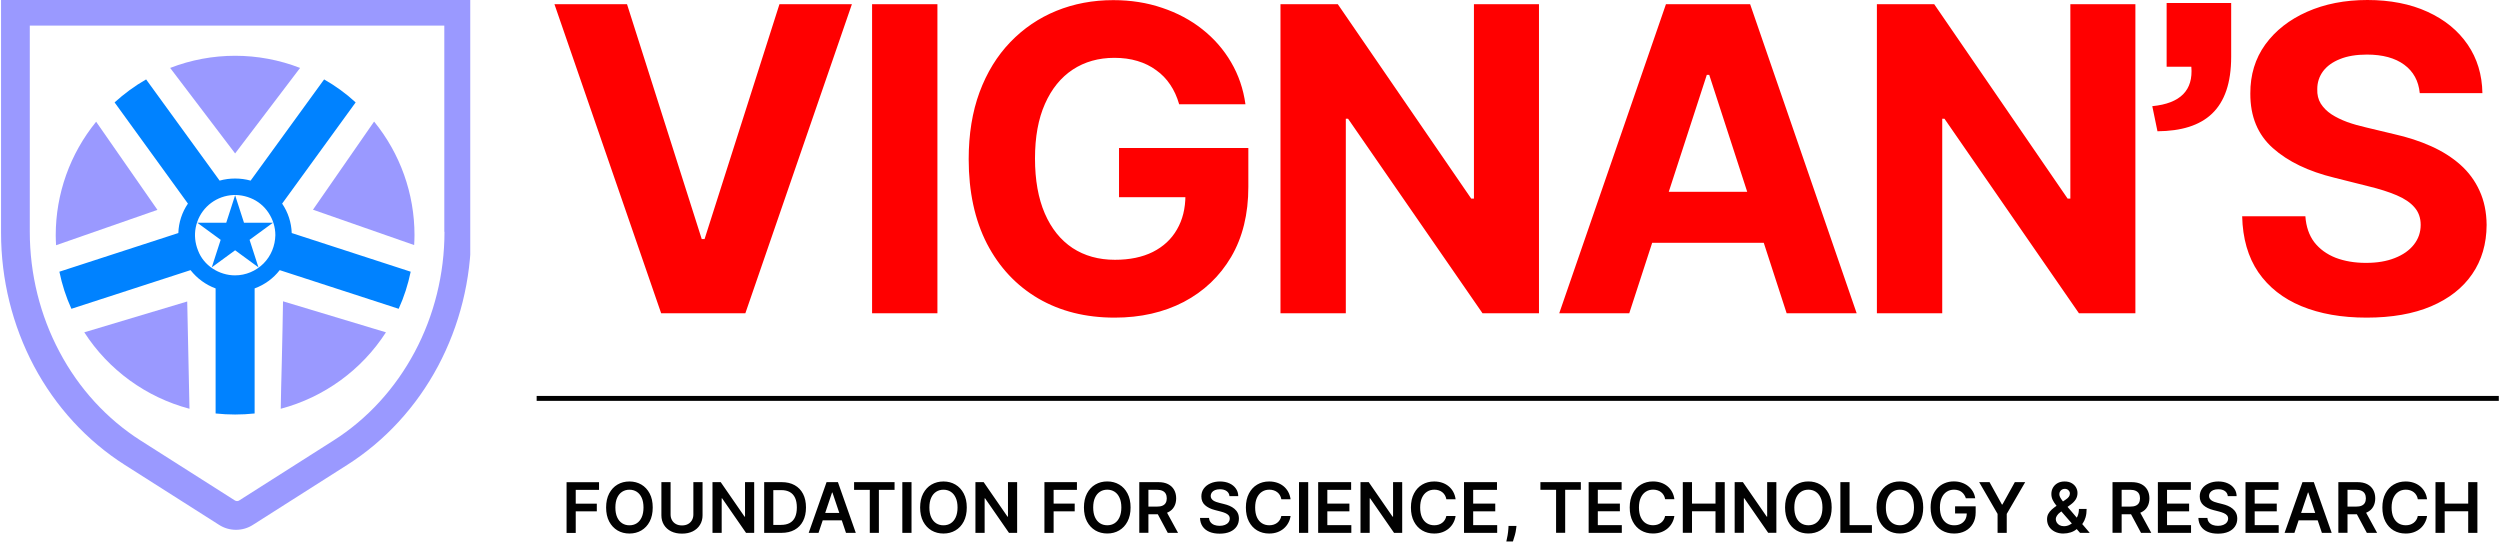 <svg width="753" height="165" viewBox="0 0 753 165" fill="none" xmlns="http://www.w3.org/2000/svg">
<g clip-path="url(#clip0_2512_3116)">
<path fill-rule="evenodd" clip-rule="evenodd" d="M84.982 61.325C86.765 63.947 87.762 67.043 87.867 70.19L123.697 81.836C122.91 85.665 121.703 89.443 120.077 93.01L84.247 81.364C82.306 83.882 79.683 85.77 76.693 86.872V124.538C72.811 124.957 68.824 124.957 64.942 124.538V86.872C61.952 85.77 59.382 83.882 57.388 81.364L21.506 93.01C19.88 89.443 18.674 85.665 17.887 81.836L53.716 70.19C53.821 66.99 54.818 63.947 56.602 61.325L34.516 30.846C37.401 28.223 40.602 25.862 44.011 23.921L66.149 54.4C69.192 53.561 72.444 53.561 75.487 54.4L97.624 23.921C101.034 25.862 104.234 28.17 107.12 30.846L84.982 61.325ZM64.051 80.892C66.044 82.203 68.405 82.938 70.765 82.938H70.818C74.018 82.938 77.113 81.626 79.369 79.37C81.624 77.115 82.883 74.02 82.936 70.82C82.936 68.406 82.201 66.098 80.89 64.105C79.579 62.111 77.69 60.538 75.434 59.646C73.231 58.754 70.765 58.492 68.457 58.964C66.097 59.436 63.946 60.59 62.267 62.269C60.588 63.947 59.434 66.098 58.962 68.459C58.49 70.82 58.752 73.233 59.644 75.436C60.483 77.692 62.057 79.58 64.051 80.892ZM75.172 72.236L77.847 80.525L70.818 75.384L63.788 80.525L66.464 72.236L59.434 67.095H68.142L70.818 58.806L73.493 67.095H82.201L75.172 72.236Z" fill="#0082FF"/>
<path fill-rule="evenodd" clip-rule="evenodd" d="M70.817 46.216L90.384 20.459C77.794 15.58 63.84 15.58 51.25 20.459L70.817 46.216Z" fill="#9A99FF"/>
<path fill-rule="evenodd" clip-rule="evenodd" d="M47.421 63.213L16.89 73.862C16.838 72.866 16.785 71.869 16.785 70.872C16.785 58.387 21.087 46.321 28.956 36.669L47.421 63.213Z" fill="#9A99FF"/>
<path fill-rule="evenodd" clip-rule="evenodd" d="M25.387 100.092C32.678 111.423 44.01 119.659 57.072 123.121C56.915 115.515 56.547 98.203 56.39 90.807L25.387 100.092Z" fill="#9A99FF"/>
<path fill-rule="evenodd" clip-rule="evenodd" d="M116.248 100.092C108.956 111.423 97.625 119.659 84.562 123.121C84.615 119.764 84.72 114.518 84.877 109.062C85.035 102.138 85.192 94.898 85.245 90.754L116.248 100.092Z" fill="#9A99FF"/>
<path fill-rule="evenodd" clip-rule="evenodd" d="M124.744 73.81C124.797 72.813 124.849 71.817 124.849 70.82C124.849 58.334 120.548 46.269 112.679 36.617L94.266 63.161L124.744 73.81Z" fill="#9A99FF"/>
<path fill-rule="evenodd" clip-rule="evenodd" d="M137.759 -0.367H4.513H0.316V3.83V70.138C0.316 84.197 3.726 97.993 10.231 110.269C16.736 122.492 26.179 132.774 37.562 140.013L65.943 158.059C67.464 159.056 69.248 159.58 71.084 159.58C72.92 159.58 74.703 159.056 76.225 158.059L104.605 140.013C115.989 132.774 125.431 122.492 131.936 110.269C138.441 98.046 141.903 84.197 141.903 70.138V3.83V-0.367H137.759ZM133.877 69.823C133.877 82.518 130.782 95.003 124.907 106.02C119.031 117.036 110.638 126.216 100.461 132.669L72.08 150.715C71.871 150.872 71.661 150.925 71.398 150.925C71.136 150.925 70.979 150.872 70.716 150.715L42.336 132.669C32.212 126.216 23.766 117.036 17.943 106.02C12.067 95.003 8.972 82.518 8.972 69.823V7.712H133.825V69.823H133.877Z" fill="#9A99FF"/>
</g>
<g clip-path="url(#clip1_2512_3116)">
<path d="M161.641 120H752.641" stroke="#010101" stroke-width="1.5"/>
<path d="M170.651 160.5V145.23H180.431V147.55H173.411V151.7H179.761V154.02H173.411V160.51H170.641L170.651 160.5ZM196.601 152.86C196.601 154.51 196.291 155.92 195.681 157.09C195.071 158.26 194.231 159.15 193.171 159.77C192.121 160.39 190.921 160.7 189.581 160.7C188.241 160.7 187.041 160.39 185.991 159.77C184.941 159.14 184.101 158.25 183.481 157.08C182.871 155.91 182.561 154.5 182.561 152.86C182.561 151.22 182.871 149.81 183.481 148.64C184.101 147.47 184.931 146.57 185.991 145.95C187.051 145.33 188.251 145.02 189.581 145.02C190.911 145.02 192.111 145.33 193.171 145.95C194.231 146.57 195.061 147.47 195.681 148.64C196.301 149.81 196.601 151.21 196.601 152.86ZM193.821 152.86C193.821 151.7 193.641 150.72 193.281 149.93C192.921 149.13 192.421 148.53 191.791 148.12C191.151 147.71 190.421 147.5 189.591 147.5C188.761 147.5 188.031 147.71 187.391 148.12C186.751 148.53 186.251 149.13 185.891 149.93C185.531 150.72 185.351 151.7 185.351 152.86C185.351 154.02 185.531 155 185.891 155.8C186.251 156.59 186.751 157.2 187.391 157.61C188.031 158.02 188.761 158.22 189.591 158.22C190.421 158.22 191.151 158.02 191.791 157.61C192.431 157.2 192.921 156.59 193.281 155.8C193.641 155 193.821 154.02 193.821 152.86ZM208.841 145.22H211.611V155.2C211.611 156.29 211.351 157.26 210.831 158.09C210.321 158.92 209.601 159.57 208.671 160.04C207.741 160.5 206.651 160.73 205.411 160.73C204.171 160.73 203.071 160.5 202.141 160.04C201.211 159.57 200.491 158.92 199.981 158.09C199.471 157.26 199.211 156.3 199.211 155.2V145.22H201.981V154.97C201.981 155.61 202.121 156.17 202.401 156.67C202.681 157.17 203.081 157.56 203.591 157.84C204.101 158.12 204.711 158.26 205.411 158.26C206.111 158.26 206.721 158.12 207.231 157.84C207.751 157.56 208.141 157.17 208.421 156.67C208.701 156.17 208.841 155.61 208.841 154.97V145.22ZM227.161 145.22V160.49H224.701L217.501 150.09H217.371V160.49H214.601V145.22H217.081L224.271 155.63H224.401V145.22H227.151H227.161ZM235.351 160.49H230.171V145.22H235.451C236.971 145.22 238.271 145.53 239.361 146.14C240.451 146.75 241.291 147.62 241.881 148.76C242.471 149.9 242.761 151.26 242.761 152.85C242.761 154.44 242.461 155.81 241.871 156.95C241.281 158.09 240.441 158.97 239.331 159.58C238.231 160.19 236.901 160.5 235.351 160.5V160.49ZM232.941 158.1H235.211C236.271 158.1 237.161 157.91 237.871 157.52C238.581 157.13 239.121 156.54 239.471 155.77C239.831 154.99 240.011 154.01 240.011 152.85C240.011 151.69 239.831 150.71 239.471 149.94C239.111 149.16 238.581 148.59 237.881 148.2C237.181 147.81 236.321 147.62 235.281 147.62H232.921V158.11L232.941 158.1ZM246.531 160.49H243.581L248.961 145.22H252.381L257.761 160.49H254.811L250.731 148.35H250.611L246.541 160.49H246.531ZM246.631 154.5H254.681V156.72H246.631V154.5ZM257.251 147.54V145.22H269.441V147.54H264.721V160.49H261.981V147.54H257.261H257.251ZM274.551 145.22V160.49H271.781V145.22H274.551ZM291.191 152.86C291.191 154.51 290.881 155.92 290.271 157.09C289.661 158.26 288.821 159.15 287.761 159.77C286.711 160.39 285.511 160.7 284.171 160.7C282.831 160.7 281.631 160.39 280.571 159.77C279.521 159.14 278.681 158.25 278.061 157.08C277.451 155.91 277.141 154.5 277.141 152.86C277.141 151.22 277.451 149.81 278.061 148.64C278.681 147.47 279.511 146.57 280.571 145.95C281.631 145.33 282.831 145.02 284.171 145.02C285.511 145.02 286.701 145.33 287.761 145.95C288.821 146.57 289.651 147.47 290.271 148.64C290.891 149.81 291.191 151.21 291.191 152.86ZM288.411 152.86C288.411 151.7 288.231 150.72 287.861 149.93C287.501 149.13 287.011 148.53 286.371 148.12C285.731 147.71 285.001 147.5 284.171 147.5C283.341 147.5 282.611 147.71 281.971 148.12C281.331 148.53 280.831 149.13 280.471 149.93C280.111 150.72 279.931 151.7 279.931 152.86C279.931 154.02 280.111 155 280.471 155.8C280.831 156.59 281.331 157.2 281.971 157.61C282.611 158.02 283.341 158.22 284.171 158.22C285.001 158.22 285.731 158.02 286.371 157.61C287.011 157.2 287.501 156.59 287.861 155.8C288.221 155 288.411 154.02 288.411 152.86ZM306.361 145.22V160.49H303.901L296.701 150.09H296.571V160.49H293.801V145.22H296.281L303.471 155.63H303.601V145.22H306.351H306.361ZM314.581 160.49V145.22H324.371V147.54H317.351V151.69H323.701V154.01H317.351V160.5H314.581V160.49ZM340.531 152.85C340.531 154.5 340.221 155.91 339.601 157.08C338.991 158.25 338.151 159.14 337.101 159.76C336.051 160.38 334.851 160.69 333.511 160.69C332.171 160.69 330.971 160.38 329.911 159.76C328.861 159.13 328.021 158.24 327.401 157.07C326.791 155.9 326.481 154.49 326.481 152.85C326.481 151.21 326.791 149.8 327.401 148.63C328.021 147.46 328.851 146.56 329.911 145.94C330.971 145.32 332.171 145.01 333.511 145.01C334.851 145.01 336.041 145.32 337.101 145.94C338.161 146.56 338.991 147.46 339.601 148.63C340.221 149.8 340.531 151.2 340.531 152.85ZM337.751 152.85C337.751 151.69 337.571 150.71 337.201 149.92C336.841 149.12 336.351 148.52 335.711 148.11C335.071 147.7 334.341 147.49 333.511 147.49C332.681 147.49 331.951 147.7 331.311 148.11C330.671 148.52 330.171 149.12 329.811 149.92C329.451 150.71 329.271 151.69 329.271 152.85C329.271 154.01 329.451 154.99 329.811 155.79C330.171 156.58 330.671 157.19 331.311 157.6C331.951 158.01 332.681 158.21 333.511 158.21C334.341 158.21 335.071 158.01 335.711 157.6C336.351 157.19 336.841 156.58 337.201 155.79C337.561 154.99 337.751 154.01 337.751 152.85ZM343.151 160.49V145.22H348.881C350.051 145.22 351.041 145.42 351.831 145.83C352.631 146.24 353.231 146.81 353.641 147.54C354.051 148.27 354.261 149.12 354.261 150.1C354.261 151.08 354.051 151.93 353.631 152.65C353.221 153.37 352.611 153.92 351.801 154.31C350.991 154.7 350.011 154.89 348.831 154.89H344.751V152.59H348.461C349.151 152.59 349.711 152.5 350.141 152.31C350.581 152.12 350.901 151.84 351.111 151.47C351.321 151.1 351.431 150.64 351.431 150.1C351.431 149.56 351.321 149.1 351.111 148.71C350.901 148.32 350.571 148.03 350.131 147.83C349.691 147.63 349.131 147.52 348.441 147.52H345.901V160.48H343.131L343.151 160.49ZM351.041 153.57L354.821 160.49H351.731L348.021 153.57H351.041ZM370.321 149.42C370.251 148.77 369.961 148.26 369.441 147.9C368.931 147.54 368.261 147.36 367.441 147.36C366.861 147.36 366.371 147.45 365.951 147.62C365.541 147.79 365.221 148.03 365.001 148.33C364.781 148.63 364.671 148.97 364.661 149.35C364.661 149.67 364.731 149.94 364.881 150.18C365.031 150.41 365.231 150.61 365.481 150.78C365.731 150.94 366.011 151.07 366.321 151.18C366.631 151.29 366.941 151.38 367.251 151.46L368.681 151.82C369.261 151.95 369.811 152.14 370.341 152.36C370.881 152.59 371.361 152.88 371.781 153.23C372.211 153.58 372.551 154 372.791 154.49C373.041 154.98 373.161 155.56 373.161 156.22C373.161 157.11 372.931 157.9 372.471 158.58C372.011 159.26 371.351 159.79 370.491 160.17C369.631 160.55 368.591 160.74 367.371 160.74C366.151 160.74 365.151 160.56 364.271 160.19C363.401 159.82 362.721 159.29 362.231 158.58C361.741 157.87 361.481 157.01 361.441 156H364.161C364.201 156.53 364.361 156.97 364.651 157.33C364.941 157.68 365.311 157.95 365.781 158.12C366.251 158.29 366.771 158.38 367.351 158.38C367.931 158.38 368.481 158.29 368.931 158.11C369.391 157.93 369.751 157.67 370.001 157.35C370.261 157.02 370.391 156.64 370.401 156.2C370.401 155.8 370.281 155.47 370.051 155.21C369.821 154.95 369.501 154.73 369.091 154.55C368.681 154.37 368.211 154.21 367.661 154.07L365.921 153.62C364.661 153.3 363.671 152.81 362.941 152.15C362.211 151.49 361.851 150.61 361.851 149.52C361.851 148.62 362.091 147.83 362.581 147.16C363.071 146.48 363.741 145.96 364.591 145.59C365.441 145.21 366.391 145.02 367.461 145.02C368.531 145.02 369.491 145.21 370.311 145.59C371.131 145.96 371.771 146.48 372.241 147.15C372.711 147.81 372.951 148.57 372.961 149.43H370.301L370.321 149.42ZM388.731 150.37H385.941C385.861 149.91 385.711 149.51 385.501 149.15C385.291 148.79 385.021 148.49 384.701 148.24C384.381 147.99 384.021 147.81 383.611 147.68C383.211 147.55 382.771 147.49 382.311 147.49C381.481 147.49 380.741 147.7 380.101 148.12C379.461 148.53 378.961 149.14 378.591 149.94C378.231 150.73 378.051 151.71 378.051 152.86C378.051 154.01 378.231 155.01 378.591 155.81C378.961 156.6 379.461 157.21 380.101 157.61C380.741 158.01 381.481 158.21 382.301 158.21C382.761 158.21 383.191 158.15 383.581 158.03C383.981 157.91 384.341 157.72 384.661 157.49C384.981 157.25 385.251 156.96 385.471 156.61C385.691 156.26 385.851 155.86 385.931 155.42H388.721C388.621 156.16 388.391 156.84 388.041 157.48C387.701 158.12 387.251 158.68 386.691 159.17C386.131 159.65 385.481 160.03 384.741 160.3C384.001 160.57 383.171 160.7 382.261 160.7C380.921 160.7 379.721 160.39 378.661 159.77C377.611 159.15 376.781 158.25 376.171 157.08C375.561 155.91 375.261 154.5 375.261 152.86C375.261 151.22 375.571 149.81 376.181 148.64C376.791 147.47 377.621 146.57 378.681 145.95C379.731 145.33 380.931 145.02 382.261 145.02C383.111 145.02 383.901 145.14 384.631 145.38C385.361 145.62 386.011 145.97 386.581 146.43C387.151 146.89 387.621 147.45 387.991 148.12C388.361 148.78 388.611 149.54 388.721 150.39L388.731 150.37ZM394.031 145.22V160.49H391.261V145.22H394.031ZM397.031 160.49V145.22H406.961V147.54H399.791V151.69H406.441V154.01H399.791V158.18H407.021V160.5H397.031V160.49ZM422.341 145.22V160.49H419.881L412.681 150.09H412.551V160.49H409.781V145.22H412.261L419.451 155.63H419.591V145.22H422.341ZM438.431 150.37H435.641C435.561 149.91 435.411 149.51 435.201 149.15C434.991 148.79 434.721 148.49 434.401 148.24C434.081 147.99 433.721 147.81 433.311 147.68C432.911 147.55 432.471 147.49 432.011 147.49C431.181 147.49 430.441 147.7 429.801 148.12C429.161 148.53 428.661 149.14 428.291 149.94C427.931 150.73 427.751 151.71 427.751 152.86C427.751 154.01 427.931 155.01 428.291 155.81C428.661 156.6 429.161 157.21 429.801 157.61C430.441 158.01 431.171 158.21 432.001 158.21C432.461 158.21 432.881 158.15 433.281 158.03C433.681 157.91 434.041 157.72 434.361 157.49C434.681 157.25 434.951 156.96 435.171 156.61C435.391 156.26 435.551 155.86 435.631 155.42H438.421C438.321 156.16 438.091 156.84 437.741 157.48C437.401 158.12 436.951 158.68 436.391 159.17C435.831 159.65 435.181 160.03 434.441 160.3C433.691 160.57 432.871 160.7 431.961 160.7C430.621 160.7 429.421 160.39 428.371 159.77C427.321 159.15 426.491 158.25 425.881 157.08C425.271 155.91 424.971 154.5 424.971 152.86C424.971 151.22 425.281 149.81 425.891 148.64C426.501 147.47 427.331 146.57 428.391 145.95C429.441 145.33 430.641 145.02 431.971 145.02C432.821 145.02 433.611 145.14 434.341 145.38C435.071 145.62 435.721 145.97 436.291 146.43C436.861 146.89 437.331 147.45 437.701 148.12C438.071 148.78 438.321 149.54 438.431 150.39V150.37ZM440.961 160.49V145.22H450.891V147.54H443.721V151.69H450.371V154.01H443.721V158.18H450.951V160.5H440.961V160.49ZM456.761 158.4L456.661 159.22C456.591 159.85 456.471 160.48 456.291 161.13C456.121 161.78 455.931 162.38 455.741 162.93C455.551 163.48 455.391 163.91 455.271 164.22H453.451C453.521 163.92 453.611 163.5 453.731 162.98C453.851 162.46 453.971 161.87 454.091 161.22C454.201 160.57 454.281 159.91 454.321 159.24L454.371 158.41H456.761V158.4ZM463.971 147.53V145.21H476.151V147.53H471.431V160.48H468.691V147.53H463.971ZM478.501 160.48V145.21H488.431V147.53H481.261V151.68H487.911V154H481.261V158.17H488.491V160.49H478.501V160.48ZM504.331 150.36H501.541C501.461 149.9 501.311 149.5 501.101 149.14C500.891 148.78 500.621 148.48 500.301 148.23C499.981 147.98 499.621 147.8 499.211 147.67C498.811 147.54 498.371 147.48 497.911 147.48C497.081 147.48 496.341 147.69 495.701 148.11C495.061 148.52 494.561 149.13 494.191 149.93C493.831 150.72 493.651 151.7 493.651 152.85C493.651 154 493.831 155 494.191 155.8C494.561 156.59 495.061 157.2 495.701 157.6C496.341 158 497.071 158.2 497.901 158.2C498.361 158.2 498.791 158.14 499.181 158.02C499.581 157.9 499.941 157.71 500.261 157.48C500.581 157.24 500.851 156.95 501.071 156.6C501.291 156.25 501.451 155.85 501.531 155.41H504.321C504.221 156.15 503.991 156.83 503.641 157.47C503.301 158.11 502.851 158.67 502.291 159.16C501.731 159.64 501.081 160.02 500.341 160.29C499.591 160.56 498.771 160.69 497.861 160.69C496.521 160.69 495.321 160.38 494.271 159.76C493.221 159.14 492.391 158.24 491.781 157.07C491.171 155.9 490.871 154.49 490.871 152.85C490.871 151.21 491.181 149.8 491.791 148.63C492.401 147.46 493.231 146.56 494.291 145.94C495.341 145.32 496.541 145.01 497.871 145.01C498.721 145.01 499.511 145.13 500.241 145.37C500.971 145.61 501.621 145.96 502.191 146.42C502.761 146.88 503.231 147.44 503.601 148.11C503.971 148.77 504.221 149.53 504.331 150.38V150.36ZM506.861 160.48V145.21H509.631V151.68H516.711V145.21H519.491V160.48H516.711V153.99H509.631V160.48H506.861ZM535.041 145.21V160.48H532.581L525.381 150.08H525.251V160.48H522.481V145.21H524.951L532.141 155.62H532.271V145.21H535.021H535.041ZM551.701 152.85C551.701 154.5 551.391 155.91 550.781 157.08C550.171 158.25 549.331 159.14 548.271 159.76C547.221 160.38 546.021 160.69 544.681 160.69C543.341 160.69 542.141 160.38 541.081 159.76C540.031 159.13 539.191 158.24 538.581 157.07C537.971 155.9 537.661 154.49 537.661 152.85C537.661 151.21 537.971 149.8 538.581 148.63C539.201 147.46 540.031 146.56 541.081 145.94C542.141 145.32 543.341 145.01 544.681 145.01C546.021 145.01 547.211 145.32 548.271 145.94C549.331 146.56 550.161 147.46 550.781 148.63C551.401 149.8 551.701 151.2 551.701 152.85ZM548.921 152.85C548.921 151.69 548.741 150.71 548.381 149.92C548.021 149.12 547.521 148.52 546.891 148.11C546.251 147.7 545.521 147.49 544.691 147.49C543.861 147.49 543.131 147.7 542.491 148.11C541.851 148.52 541.351 149.12 540.991 149.92C540.631 150.71 540.451 151.69 540.451 152.85C540.451 154.01 540.631 154.99 540.991 155.79C541.351 156.58 541.851 157.19 542.491 157.6C543.131 158.01 543.861 158.21 544.691 158.21C545.521 158.21 546.251 158.01 546.891 157.6C547.531 157.19 548.021 156.58 548.381 155.79C548.741 154.99 548.921 154.01 548.921 152.85ZM554.321 160.49V145.22H557.091V158.17H563.821V160.49H554.331H554.321ZM579.271 152.85C579.271 154.5 578.961 155.91 578.341 157.08C577.731 158.25 576.891 159.14 575.831 159.76C574.781 160.38 573.581 160.69 572.241 160.69C570.901 160.69 569.701 160.38 568.651 159.76C567.601 159.13 566.761 158.24 566.141 157.07C565.531 155.9 565.221 154.49 565.221 152.85C565.221 151.21 565.531 149.8 566.141 148.63C566.761 147.46 567.591 146.56 568.651 145.94C569.711 145.32 570.911 145.01 572.241 145.01C573.571 145.01 574.771 145.32 575.831 145.94C576.891 146.56 577.721 147.46 578.341 148.63C578.961 149.8 579.271 151.2 579.271 152.85ZM576.491 152.85C576.491 151.69 576.311 150.71 575.951 149.92C575.591 149.12 575.091 148.52 574.461 148.11C573.821 147.7 573.091 147.49 572.261 147.49C571.431 147.49 570.701 147.7 570.061 148.11C569.421 148.52 568.921 149.12 568.561 149.92C568.201 150.71 568.021 151.69 568.021 152.85C568.021 154.01 568.201 154.99 568.561 155.79C568.921 156.58 569.421 157.19 570.061 157.6C570.701 158.01 571.431 158.21 572.261 158.21C573.091 158.21 573.821 158.01 574.461 157.6C575.101 157.19 575.591 156.58 575.951 155.79C576.311 154.99 576.491 154.01 576.491 152.85ZM592.121 150.09C592.001 149.69 591.821 149.33 591.611 149.01C591.401 148.69 591.141 148.41 590.841 148.18C590.541 147.95 590.201 147.78 589.811 147.67C589.421 147.55 589.001 147.49 588.541 147.49C587.721 147.49 586.991 147.7 586.351 148.11C585.711 148.52 585.201 149.13 584.841 149.93C584.481 150.73 584.301 151.69 584.301 152.84C584.301 153.99 584.481 154.97 584.841 155.77C585.201 156.57 585.711 157.18 586.351 157.6C587.001 158.01 587.751 158.22 588.601 158.22C589.381 158.22 590.051 158.07 590.611 157.77C591.181 157.47 591.621 157.05 591.931 156.5C592.241 155.95 592.391 155.3 592.391 154.56L593.021 154.66H588.871V152.5H595.071V154.33C595.071 155.64 594.791 156.77 594.241 157.72C593.681 158.68 592.921 159.41 591.941 159.93C590.971 160.44 589.851 160.7 588.581 160.7C587.171 160.7 585.941 160.38 584.871 159.75C583.811 159.11 582.981 158.21 582.391 157.04C581.801 155.87 581.501 154.47 581.501 152.86C581.501 151.63 581.671 150.53 582.021 149.56C582.371 148.59 582.871 147.77 583.501 147.09C584.131 146.41 584.871 145.89 585.721 145.54C586.571 145.18 587.491 145 588.491 145C589.341 145 590.121 145.12 590.851 145.37C591.581 145.61 592.231 145.96 592.801 146.41C593.371 146.86 593.841 147.4 594.211 148.02C594.581 148.64 594.821 149.33 594.931 150.08H592.111L592.121 150.09ZM596.121 145.21H599.241L602.981 151.97H603.131L606.871 145.21H609.991L604.431 154.79V160.49H601.671V154.79L596.121 145.21ZM621.601 160.71C620.561 160.71 619.661 160.52 618.911 160.14C618.161 159.76 617.581 159.25 617.171 158.61C616.771 157.96 616.571 157.24 616.571 156.42C616.571 155.81 616.691 155.27 616.941 154.79C617.191 154.32 617.541 153.88 617.981 153.48C618.431 153.08 618.941 152.68 619.531 152.28L622.241 150.44C622.641 150.18 622.941 149.91 623.141 149.62C623.351 149.33 623.451 148.99 623.451 148.61C623.451 148.28 623.311 147.97 623.031 147.68C622.761 147.39 622.381 147.24 621.901 147.24C621.581 147.24 621.291 147.32 621.041 147.47C620.801 147.62 620.601 147.82 620.471 148.06C620.341 148.3 620.271 148.56 620.271 148.84C620.271 149.17 620.361 149.51 620.551 149.85C620.741 150.19 620.981 150.55 621.281 150.92C621.581 151.29 621.911 151.68 622.251 152.09L629.421 160.49H626.501L620.551 153.67C620.111 153.15 619.681 152.64 619.271 152.14C618.861 151.64 618.531 151.12 618.261 150.57C618.001 150.02 617.871 149.43 617.871 148.79C617.871 148.07 618.041 147.43 618.371 146.86C618.701 146.29 619.171 145.84 619.761 145.51C620.361 145.18 621.061 145.02 621.871 145.02C622.681 145.02 623.371 145.18 623.941 145.5C624.521 145.82 624.961 146.24 625.271 146.77C625.581 147.3 625.741 147.87 625.741 148.49C625.741 149.21 625.561 149.86 625.201 150.43C624.841 151 624.341 151.51 623.711 151.97L620.621 154.23C620.111 154.6 619.751 154.97 619.531 155.35C619.311 155.72 619.201 156.04 619.201 156.31C619.201 156.71 619.301 157.08 619.511 157.41C619.721 157.74 620.001 158 620.371 158.2C620.741 158.39 621.181 158.49 621.671 158.49C622.221 158.49 622.761 158.37 623.291 158.12C623.821 157.87 624.311 157.52 624.741 157.06C625.181 156.6 625.521 156.06 625.781 155.42C626.041 154.78 626.171 154.07 626.171 153.29H628.491C628.491 154.25 628.381 155.09 628.171 155.81C627.961 156.52 627.681 157.12 627.341 157.61C627.001 158.1 626.641 158.49 626.271 158.78C626.151 158.86 626.041 158.95 625.931 159.03C625.821 159.12 625.711 159.2 625.591 159.28C625.051 159.77 624.421 160.12 623.701 160.35C622.981 160.58 622.281 160.69 621.591 160.69L621.601 160.71ZM636.291 160.49V145.22H642.021C643.191 145.22 644.181 145.42 644.971 145.83C645.771 146.24 646.371 146.81 646.781 147.54C647.191 148.27 647.401 149.12 647.401 150.1C647.401 151.08 647.191 151.93 646.771 152.65C646.361 153.37 645.751 153.92 644.941 154.31C644.131 154.7 643.141 154.89 641.971 154.89H637.891V152.59H641.601C642.291 152.59 642.851 152.5 643.281 152.31C643.721 152.12 644.041 151.84 644.251 151.47C644.461 151.1 644.571 150.64 644.571 150.1C644.571 149.56 644.461 149.1 644.251 148.71C644.041 148.32 643.711 148.03 643.271 147.83C642.831 147.63 642.271 147.52 641.581 147.52H639.041V160.48H636.271L636.291 160.49ZM644.181 153.57L647.961 160.49H644.871L641.161 153.57H644.181ZM649.951 160.49V145.22H659.881V147.54H652.711V151.69H659.361V154.01H652.711V158.18H659.941V160.5H649.951V160.49ZM671.011 149.42C670.941 148.77 670.651 148.26 670.131 147.9C669.621 147.54 668.951 147.36 668.131 147.36C667.551 147.36 667.061 147.45 666.651 147.62C666.241 147.79 665.921 148.03 665.701 148.33C665.481 148.63 665.371 148.97 665.361 149.35C665.361 149.67 665.431 149.94 665.581 150.18C665.731 150.41 665.931 150.61 666.181 150.78C666.431 150.94 666.711 151.07 667.021 151.18C667.331 151.29 667.641 151.38 667.951 151.46L669.381 151.82C669.961 151.95 670.511 152.14 671.041 152.36C671.581 152.59 672.061 152.88 672.481 153.23C672.911 153.58 673.251 154 673.491 154.49C673.741 154.98 673.861 155.56 673.861 156.22C673.861 157.11 673.631 157.9 673.171 158.58C672.711 159.26 672.051 159.79 671.191 160.17C670.331 160.55 669.291 160.74 668.071 160.74C666.851 160.74 665.851 160.56 664.981 160.19C664.111 159.82 663.431 159.29 662.941 158.58C662.451 157.87 662.191 157.01 662.151 156H664.871C664.911 156.53 665.071 156.97 665.361 157.33C665.651 157.68 666.021 157.95 666.491 158.12C666.961 158.29 667.481 158.38 668.061 158.38C668.641 158.38 669.191 158.29 669.641 158.11C670.101 157.93 670.461 157.67 670.711 157.35C670.971 157.02 671.101 156.64 671.111 156.2C671.111 155.8 670.991 155.47 670.761 155.21C670.531 154.95 670.211 154.73 669.801 154.55C669.391 154.37 668.911 154.21 668.371 154.07L666.631 153.62C665.371 153.3 664.381 152.81 663.651 152.15C662.921 151.49 662.561 150.61 662.561 149.52C662.561 148.62 662.801 147.83 663.291 147.16C663.781 146.48 664.451 145.96 665.301 145.59C666.151 145.21 667.101 145.02 668.171 145.02C669.241 145.02 670.201 145.21 671.021 145.59C671.841 145.96 672.481 146.48 672.951 147.15C673.421 147.81 673.661 148.57 673.671 149.43H671.011V149.42ZM676.351 160.49V145.22H686.281V147.54H679.111V151.69H685.761V154.01H679.111V158.18H686.341V160.5H676.351V160.49ZM691.071 160.49H688.121L693.501 145.22H696.921L702.301 160.49H699.351L695.271 148.35H695.151L691.081 160.49H691.071ZM691.171 154.5H699.221V156.72H691.171V154.5ZM704.311 160.49V145.22H710.041C711.211 145.22 712.201 145.42 712.991 145.83C713.791 146.24 714.391 146.81 714.801 147.54C715.211 148.27 715.421 149.12 715.421 150.1C715.421 151.08 715.211 151.93 714.791 152.65C714.381 153.37 713.771 153.92 712.961 154.31C712.161 154.7 711.171 154.89 709.991 154.89H705.911V152.59H709.621C710.311 152.59 710.871 152.5 711.311 152.31C711.751 152.12 712.071 151.84 712.281 151.47C712.491 151.1 712.601 150.64 712.601 150.1C712.601 149.56 712.491 149.1 712.281 148.71C712.071 148.32 711.741 148.03 711.301 147.83C710.861 147.63 710.301 147.52 709.611 147.52H707.071V160.48H704.301L704.311 160.49ZM712.201 153.57L715.981 160.49H712.891L709.181 153.57H712.201ZM731.041 150.37H728.251C728.171 149.91 728.021 149.51 727.811 149.15C727.601 148.79 727.331 148.49 727.011 148.24C726.691 147.99 726.331 147.81 725.921 147.68C725.521 147.55 725.081 147.49 724.621 147.49C723.791 147.49 723.051 147.7 722.411 148.12C721.771 148.53 721.271 149.14 720.901 149.94C720.541 150.73 720.351 151.71 720.351 152.86C720.351 154.01 720.531 155.01 720.901 155.81C721.271 156.6 721.771 157.21 722.411 157.61C723.051 158.01 723.791 158.21 724.611 158.21C725.071 158.21 725.501 158.15 725.891 158.03C726.291 157.91 726.651 157.72 726.971 157.49C727.291 157.25 727.561 156.96 727.781 156.61C728.001 156.26 728.161 155.86 728.241 155.42H731.031C730.931 156.16 730.701 156.84 730.351 157.48C730.011 158.12 729.561 158.68 729.001 159.17C728.441 159.65 727.791 160.03 727.051 160.3C726.301 160.57 725.481 160.7 724.571 160.7C723.231 160.7 722.031 160.39 720.971 159.77C719.921 159.15 719.091 158.25 718.481 157.08C717.871 155.91 717.571 154.5 717.571 152.86C717.571 151.22 717.881 149.81 718.491 148.64C719.101 147.47 719.931 146.57 720.991 145.95C722.041 145.33 723.241 145.02 724.571 145.02C725.421 145.02 726.211 145.14 726.941 145.38C727.671 145.62 728.321 145.97 728.891 146.43C729.461 146.89 729.931 147.45 730.301 148.12C730.671 148.78 730.921 149.54 731.031 150.39L731.041 150.37ZM733.571 160.49V145.22H736.341V151.69H743.421V145.22H746.191V160.49H743.421V154H736.341V160.49H733.571Z" fill="#010101"/>
<path d="M188.86 1.27L211.36 72H212.22L234.77 1.27H256.59L224.5 94.36H199.14L167 1.27H188.86ZM282.35 1.27V94.36H262.67V1.27H282.35ZM355.15 31.36C354.51 29.15 353.62 27.19 352.47 25.5C351.32 23.77 349.91 22.32 348.24 21.14C346.6 19.93 344.73 19 342.6 18.37C340.51 17.73 338.19 17.42 335.65 17.42C330.89 17.42 326.71 18.6 323.1 20.97C319.53 23.33 316.74 26.77 314.74 31.29C312.74 35.77 311.74 41.26 311.74 47.74C311.74 54.22 312.73 59.74 314.69 64.29C316.66 68.84 319.45 72.31 323.05 74.7C326.66 77.06 330.91 78.25 335.82 78.25C340.27 78.25 344.08 77.46 347.23 75.89C350.41 74.28 352.84 72.03 354.5 69.12C356.2 66.21 357.05 62.77 357.05 58.8L361.05 59.39H337.05V44.57H376V56.3C376 64.48 374.27 71.51 370.82 77.39C367.37 83.24 362.61 87.75 356.55 90.94C350.49 94.09 343.55 95.67 335.73 95.67C327 95.67 319.34 93.75 312.73 89.9C306.12 86.02 300.97 80.52 297.27 73.4C293.6 66.25 291.77 57.76 291.77 47.95C291.77 40.4 292.86 33.68 295.04 27.77C297.25 21.83 300.34 16.8 304.31 12.68C308.28 8.56 312.9 5.42 318.17 3.27C323.44 1.12 329.16 0.04 335.31 0.04C340.58 0.04 345.49 0.81 350.04 2.36C354.58 3.88 358.62 6.03 362.13 8.81C365.67 11.6 368.57 14.92 370.81 18.76C373.05 22.58 374.49 26.79 375.13 31.4H355.13L355.15 31.36ZM463.54 1.27V94.36H446.54L406.04 35.77H405.36V94.36H385.68V1.27H402.95L443.13 59.82H443.95V1.27H463.54ZM490.73 94.36H469.64L501.78 1.27H527.14L559.23 94.36H538.14L514.82 22.54H514.09L490.73 94.36ZM489.41 57.77H539.23V73.13H489.41V57.77ZM643.18 1.27V94.36H626.18L585.68 35.77H585V94.36H565.32V1.27H582.59L622.77 59.82H623.59V1.27H643.18ZM728.83 28.04C728.47 24.37 726.91 21.52 724.15 19.49C721.39 17.46 717.65 16.44 712.92 16.44C709.71 16.44 707 16.89 704.78 17.8C702.57 18.68 700.87 19.91 699.69 21.48C698.54 23.06 697.96 24.84 697.96 26.84C697.9 28.51 698.25 29.96 699.01 31.2C699.8 32.44 700.87 33.52 702.24 34.43C703.6 35.31 705.18 36.08 706.97 36.75C708.76 37.39 710.67 37.93 712.7 38.39L721.06 40.39C725.12 41.3 728.85 42.51 732.24 44.03C735.63 45.55 738.57 47.41 741.06 49.62C743.55 51.83 745.47 54.44 746.83 57.44C748.22 60.44 748.94 63.88 748.97 67.76C748.94 73.46 747.49 78.4 744.61 82.58C741.76 86.73 737.64 89.96 732.25 92.26C726.89 94.53 720.42 95.67 712.84 95.67C705.26 95.67 698.78 94.52 693.2 92.22C687.65 89.92 683.32 86.51 680.2 81.99C677.11 77.44 675.49 71.82 675.34 65.13H694.38C694.59 68.25 695.49 70.86 697.06 72.95C698.67 75.01 700.8 76.57 703.47 77.63C706.17 78.66 709.21 79.18 712.61 79.18C716.01 79.18 718.84 78.7 721.29 77.73C723.78 76.76 725.7 75.41 727.06 73.68C728.42 71.95 729.11 69.97 729.11 67.73C729.11 65.64 728.49 63.88 727.25 62.46C726.04 61.04 724.25 59.82 721.89 58.82C719.56 57.82 716.69 56.91 713.3 56.09L703.16 53.54C695.31 51.63 689.11 48.65 684.57 44.59C680.02 40.53 677.77 35.06 677.8 28.18C677.77 22.54 679.27 17.62 682.3 13.41C685.36 9.2 689.56 5.91 694.89 3.55C700.22 1.19 706.28 0 713.07 0C719.86 0 726.01 1.18 731.16 3.55C736.34 5.91 740.37 9.2 743.25 13.41C746.13 17.62 747.61 22.5 747.7 28.05H728.84L728.83 28.04Z" fill="#FF0000"/>
<path d="M648.27 31.98C656.79 31.14 660.63 27.18 660.03 20.1H652.59V0.9H672.03V17.1C672.03 32.94 664.11 39.42 649.83 39.54L648.27 31.98Z" fill="#FF0000"/>
</g>
<defs>
<clipPath id="clip0_2512_3116">
<rect width="141.639" height="160" fill="white"/>
</clipPath>
<clipPath id="clip1_2512_3116">
<rect width="591" height="163.09" fill="white" transform="translate(161.641)"/>
</clipPath>
</defs>
</svg>

